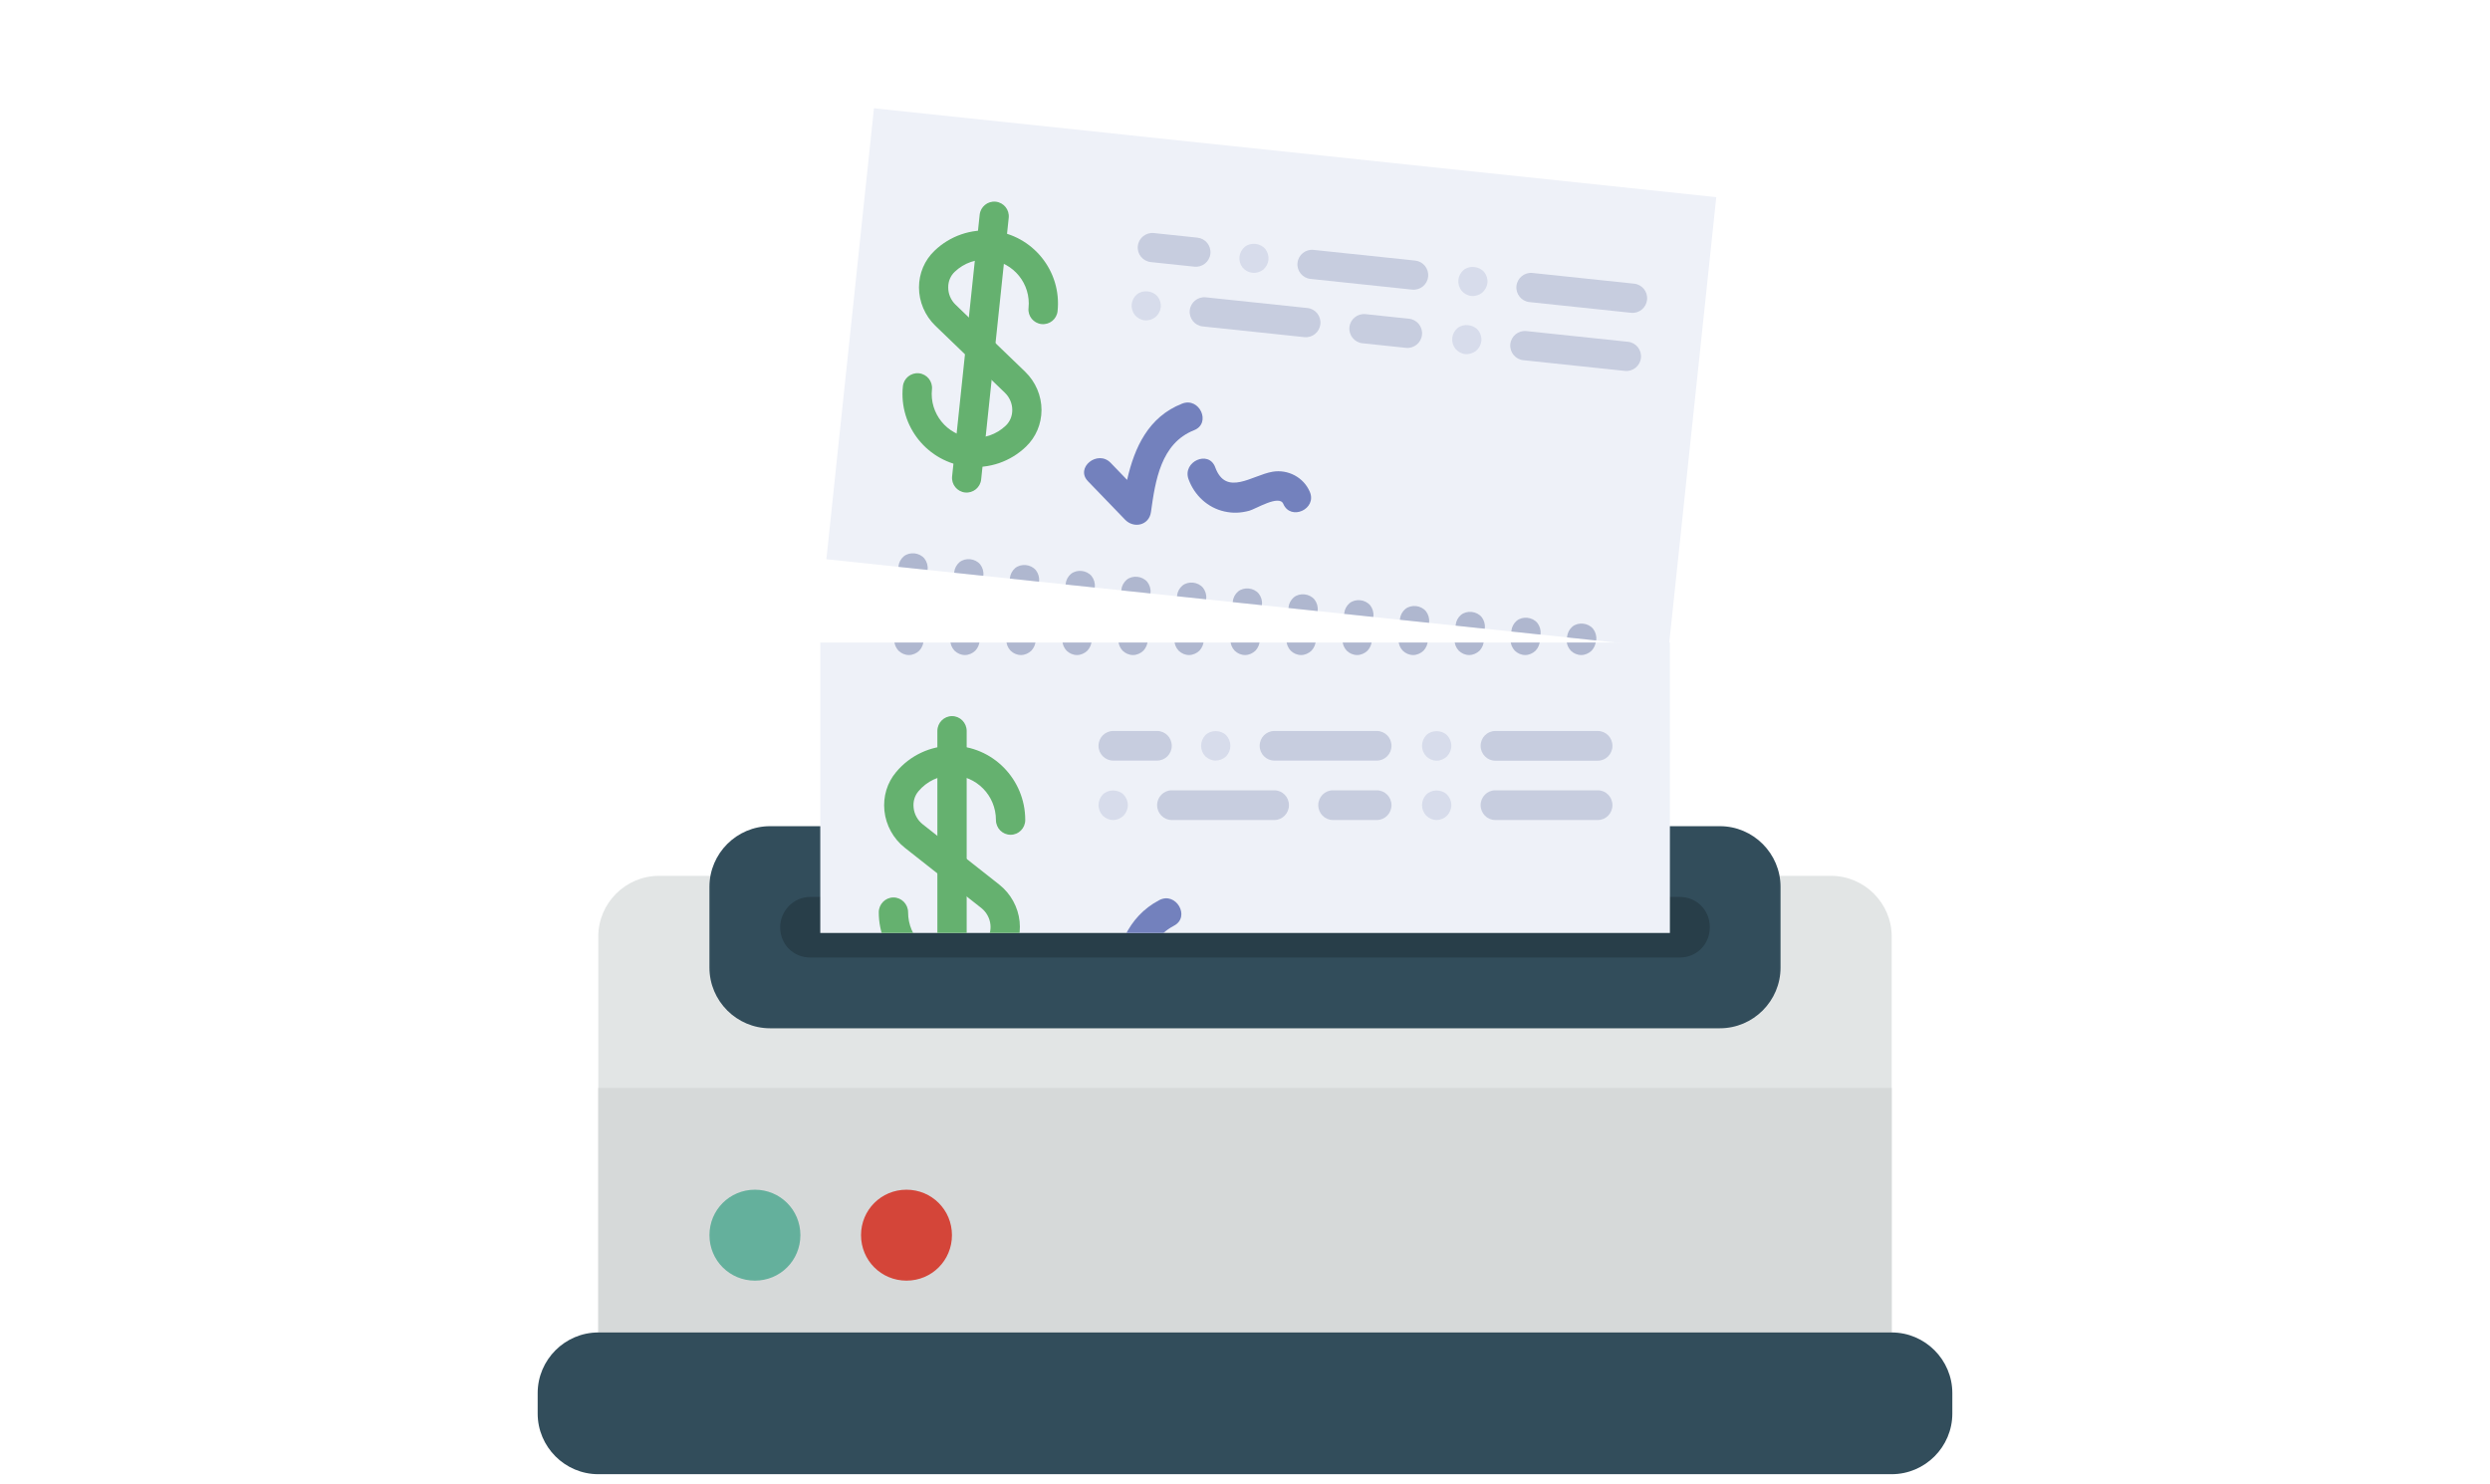 <?xml version="1.0" encoding="utf-8"?>
<!-- Generator: Adobe Illustrator 17.0.0, SVG Export Plug-In . SVG Version: 6.00 Build 0)  -->
<!DOCTYPE svg PUBLIC "-//W3C//DTD SVG 1.1//EN" "http://www.w3.org/Graphics/SVG/1.1/DTD/svg11.dtd">
<svg version="1.1" id="Capa_1" xmlns="http://www.w3.org/2000/svg" xmlns:xlink="http://www.w3.org/1999/xlink" x="0px" y="0px"
	 width="352px" height="209.81px" viewBox="0 0 352 209.81" enable-background="new 0 0 352 209.81" xml:space="preserve">
<g>
	<path fill="#E2E5E5" d="M258.848,123.819c4.714,0,8.572,3.858,8.572,8.572v57.182c0,4.714-3.858,8.572-8.572,8.572H93.149
		c-4.714,0-8.572-3.858-8.572-8.572v-57.182c0-4.714,3.858-8.572,8.572-8.572C93.149,123.819,258.848,123.819,258.848,123.819z"/>
	<path fill="#D6D9D9" d="M84.578,189.573c0,4.714,3.858,8.572,8.572,8.572h165.699c4.714,0,8.572-3.858,8.572-8.572v-35.777H84.578
		V189.573z"/>
	<path fill="#324D5B" d="M108.861,116.797h134.273c4.714,0,8.572,3.858,8.572,8.572v11.426c0,4.714-3.858,8.572-8.572,8.572H108.861
		c-4.714,0-8.57-3.858-8.57-8.572v-11.426C100.292,120.653,104.147,116.797,108.861,116.797L108.861,116.797z"/>
	<path fill="#283E49" d="M114.576,126.795h122.845c2.428,0,4.286,1.858,4.286,4.286c0,2.428-1.858,4.286-4.286,4.286H114.576
		c-2.43,0-4.286-1.858-4.286-4.286C110.291,128.795,112.147,126.795,114.576,126.795L114.576,126.795z"/>
	<path fill="#64B09C" d="M106.719,168.188c3.572,0,6.428,2.856,6.428,6.426c0,3.572-2.856,6.428-6.428,6.428
		c-3.57,0-6.426-2.856-6.426-6.428C100.292,171.046,103.148,168.188,106.719,168.188L106.719,168.188z"/>
	<path fill="#D44539" d="M128.146,168.188c3.572,0,6.428,2.856,6.428,6.426c0,3.572-2.856,6.428-6.428,6.428
		c-3.57,0-6.426-2.856-6.426-6.428C121.719,171.046,124.575,168.188,128.146,168.188L128.146,168.188z"/>
	<path fill="#324D5B" d="M267.42,188.369c4.714,0,8.572,3.858,8.572,8.572v2.893c0,4.714-3.858,8.572-8.572,8.572H84.578
		c-4.714,0-8.57-3.858-8.57-8.572v-2.893c0-4.714,3.856-8.572,8.57-8.572H267.42z"/>
	<g>
		<g>
			<defs>
				<rect id="SVGID_1_" x="115.814" y="90.832" width="120.373" height="41.057"/>
			</defs>
			<clipPath id="SVGID_2_">
				<use xlink:href="#SVGID_1_"  overflow="visible"/>
			</clipPath>
			<g clip-path="url(#SVGID_2_)">
				<rect x="115.959" y="89.683" fill="#EEF1F8" width="120.107" height="65.032"/>
				<path fill="#C7CDDF" d="M194.639,115.925h-6.21c-1.141,0-2.073-0.944-2.073-2.1c0-1.159,0.932-2.1,2.073-2.1h6.21
					c1.141,0,2.071,0.942,2.071,2.1C196.711,114.981,195.781,115.925,194.639,115.925"/>
				<path fill="#C7CDDF" d="M163.576,107.523h-6.21c-1.141,0-2.073-0.931-2.073-2.087c0-1.169,0.932-2.1,2.073-2.1h6.21
					c1.141,0,2.071,0.931,2.071,2.1C165.647,106.593,164.718,107.523,163.576,107.523"/>
				<path fill="#C7CDDF" d="M194.639,107.523h-14.491c-1.144,0-2.073-0.931-2.073-2.087c0-1.169,0.929-2.1,2.073-2.1h14.491
					c1.141,0,2.071,0.931,2.071,2.1C196.711,106.593,195.781,107.523,194.639,107.523"/>
				<path fill="#D7DCEB" d="M171.857,107.523c-0.557,0-1.071-0.226-1.468-0.603c-0.373-0.398-0.595-0.942-0.595-1.484
					c0-0.553,0.222-1.096,0.595-1.498c0.769-0.779,2.154-0.779,2.943,0c0.375,0.401,0.598,0.944,0.598,1.498
					c0,0.543-0.223,1.085-0.598,1.484C172.939,107.298,172.393,107.523,171.857,107.523"/>
				<path fill="#C7CDDF" d="M180.149,115.925h-14.502c-1.141,0-2.071-0.944-2.071-2.1c0-1.159,0.929-2.1,2.071-2.1h14.502
					c1.141,0,2.063,0.942,2.063,2.1C182.212,114.981,181.29,115.925,180.149,115.925"/>
				<path fill="#D7DCEB" d="M157.367,115.925c-0.567,0-1.082-0.236-1.475-0.616c-0.375-0.398-0.598-0.942-0.598-1.485
					c0-0.574,0.223-1.096,0.598-1.498c0.769-0.768,2.154-0.768,2.94,0c0.375,0.401,0.608,0.923,0.608,1.498
					c0,0.543-0.233,1.085-0.608,1.485C158.438,115.689,157.902,115.925,157.367,115.925"/>
				<path fill="#C7CDDF" d="M225.881,115.925h-14.502c-1.141,0-2.071-0.944-2.071-2.1c0-1.159,0.929-2.1,2.071-2.1h14.502
					c1.141,0,2.063,0.942,2.063,2.1C227.944,114.981,227.022,115.925,225.881,115.925"/>
				<path fill="#D7DCEB" d="M203.098,115.925c-0.567,0-1.082-0.236-1.475-0.616c-0.375-0.398-0.598-0.942-0.598-1.485
					c0-0.574,0.223-1.096,0.598-1.498c0.769-0.768,2.154-0.768,2.94,0c0.375,0.401,0.608,0.923,0.608,1.498
					c0,0.543-0.233,1.085-0.608,1.485C204.17,115.689,203.634,115.925,203.098,115.925"/>
				<path fill="#C7CDDF" d="M225.881,107.539h-14.502c-1.141,0-2.071-0.944-2.071-2.1c0-1.159,0.929-2.1,2.071-2.1h14.502
					c1.141,0,2.063,0.942,2.063,2.1C227.944,106.596,227.022,107.539,225.881,107.539"/>
				<path fill="#D7DCEB" d="M203.098,107.539c-0.567,0-1.082-0.236-1.475-0.616c-0.375-0.398-0.598-0.942-0.598-1.485
					c0-0.574,0.223-1.096,0.598-1.498c0.769-0.768,2.154-0.768,2.94,0c0.375,0.401,0.608,0.923,0.608,1.498
					c0,0.543-0.233,1.085-0.608,1.485C204.17,107.304,203.634,107.539,203.098,107.539"/>
				<path fill="#65B16F" d="M134.583,139.461c-5.714,0-10.355-4.701-10.355-10.488c0-1.156,0.932-2.1,2.073-2.1
					c1.144,0,2.073,0.944,2.073,2.1c0,3.472,2.78,6.29,6.207,6.29c1.83,0,3.56-0.81,4.742-2.224
					c0.536-0.635,0.779-1.466,0.689-2.326c-0.09-0.92-0.567-1.773-1.284-2.344l-10.831-8.532c-1.608-1.272-2.658-3.175-2.871-5.224
					c-0.202-2.008,0.384-3.955,1.649-5.459c1.97-2.368,4.854-3.718,7.905-3.718c5.714,0,10.355,4.701,10.355,10.488
					c0,1.156-0.929,2.087-2.071,2.087c-1.144,0-2.073-0.931-2.073-2.087c0-3.474-2.78-6.301-6.21-6.301
					c-1.83,0-3.559,0.821-4.742,2.234c-0.536,0.635-0.779,1.453-0.686,2.315c0.09,0.92,0.554,1.78,1.284,2.354l10.828,8.532
					c1.608,1.269,2.661,3.165,2.873,5.212c0.202,2.008-0.385,3.955-1.649,5.47C140.519,138.108,137.638,139.461,134.583,139.461"/>
				<path fill="#65B16F" d="M134.583,143.19c-1.141,0-2.071-0.942-2.071-2.1v-37.754c0-1.159,0.929-2.1,2.071-2.1
					c1.144,0,2.073,0.942,2.073,2.1v37.754C136.657,142.249,135.728,143.19,134.583,143.19"/>
				<path fill="#7381BD" d="M163.879,127.252c-4.541,2.386-6.068,6.954-6.624,11.708c-0.859-0.729-1.709-1.456-2.568-2.182
					c-2.032-1.731-4.986,1.227-2.933,2.961c1.942,1.647,3.872,3.286,5.814,4.935c1.367,1.159,3.468,0.44,3.531-1.485
					c0.15-4.547,0.372-9.946,4.862-12.322C168.336,129.618,166.245,126.002,163.879,127.252"/>
				<path fill="#7381BD" d="M183.211,137.914c-1.071-1.956-3.397-2.919-5.56-2.305c-2.832,0.81-6.179,4.282-8.149,0.226
					c-1.183-2.425-4.763-0.296-3.58,2.121c1.061,2.182,3.104,3.768,5.532,4.046c1.253,0.145,2.304-0.021,3.487-0.472
					c0.849-0.317,3.983-2.796,4.704-1.505C180.938,142.39,184.516,140.271,183.211,137.914"/>
			</g>
		</g>
		<g>
			<defs>
				<rect id="SVGID_3_" x="115.814" y="90.832" width="120.373" height="41.057"/>
			</defs>
			<clipPath id="SVGID_4_">
				<use xlink:href="#SVGID_3_"  overflow="visible"/>
			</clipPath>
			<g clip-path="url(#SVGID_4_)">
				<path fill="#AFB7CF" d="M223.533,92.602c-0.567,0-1.082-0.236-1.475-0.615c-0.375-0.398-0.598-0.94-0.598-1.482
					c0-0.573,0.223-1.095,0.598-1.495c0.769-0.767,2.154-0.767,2.94,0c0.375,0.4,0.608,0.922,0.608,1.495
					c0,0.542-0.233,1.084-0.608,1.482C224.605,92.367,224.069,92.602,223.533,92.602"/>
				<path fill="#AFB7CF" d="M215.613,92.602c-0.567,0-1.082-0.236-1.475-0.615c-0.375-0.398-0.598-0.94-0.598-1.482
					c0-0.573,0.223-1.095,0.598-1.495c0.769-0.767,2.154-0.767,2.94,0c0.375,0.4,0.608,0.922,0.608,1.495
					c0,0.542-0.233,1.084-0.608,1.482C216.685,92.367,216.149,92.602,215.613,92.602"/>
				<path fill="#AFB7CF" d="M207.693,92.602c-0.567,0-1.082-0.236-1.475-0.615c-0.375-0.398-0.598-0.94-0.598-1.482
					c0-0.573,0.223-1.095,0.598-1.495c0.769-0.767,2.154-0.767,2.94,0c0.375,0.4,0.608,0.922,0.608,1.495
					c0,0.542-0.233,1.084-0.608,1.482C208.765,92.367,208.229,92.602,207.693,92.602"/>
				<path fill="#AFB7CF" d="M199.773,92.602c-0.567,0-1.082-0.236-1.475-0.615c-0.375-0.398-0.598-0.94-0.598-1.482
					c0-0.573,0.223-1.095,0.598-1.495c0.769-0.767,2.154-0.767,2.94,0c0.375,0.4,0.608,0.922,0.608,1.495
					c0,0.542-0.233,1.084-0.608,1.482C200.844,92.367,200.309,92.602,199.773,92.602"/>
				<path fill="#AFB7CF" d="M191.853,92.602c-0.567,0-1.082-0.236-1.475-0.615c-0.375-0.398-0.598-0.94-0.598-1.482
					c0-0.573,0.223-1.095,0.598-1.495c0.769-0.767,2.154-0.767,2.94,0c0.375,0.4,0.608,0.922,0.608,1.495
					c0,0.542-0.233,1.084-0.608,1.482C192.924,92.367,192.388,92.602,191.853,92.602"/>
				<path fill="#AFB7CF" d="M183.932,92.602c-0.567,0-1.082-0.236-1.475-0.615c-0.375-0.398-0.598-0.94-0.598-1.482
					c0-0.573,0.223-1.095,0.598-1.495c0.769-0.767,2.154-0.767,2.94,0c0.375,0.4,0.608,0.922,0.608,1.495
					c0,0.542-0.233,1.084-0.608,1.482C185.004,92.367,184.468,92.602,183.932,92.602"/>
				<path fill="#AFB7CF" d="M176.012,92.602c-0.567,0-1.082-0.236-1.475-0.615c-0.375-0.398-0.598-0.94-0.598-1.482
					c0-0.573,0.223-1.095,0.598-1.495c0.769-0.767,2.154-0.767,2.94,0c0.375,0.4,0.608,0.922,0.608,1.495
					c0,0.542-0.233,1.084-0.608,1.482C177.083,92.367,176.548,92.602,176.012,92.602"/>
				<path fill="#AFB7CF" d="M168.092,92.602c-0.567,0-1.082-0.236-1.475-0.615c-0.375-0.398-0.598-0.94-0.598-1.482
					c0-0.573,0.223-1.095,0.598-1.495c0.769-0.767,2.154-0.767,2.94,0c0.375,0.4,0.608,0.922,0.608,1.495
					c0,0.542-0.233,1.084-0.608,1.482C169.163,92.367,168.627,92.602,168.092,92.602"/>
				<path fill="#AFB7CF" d="M160.171,92.602c-0.567,0-1.082-0.236-1.475-0.615c-0.375-0.398-0.598-0.94-0.598-1.482
					c0-0.573,0.223-1.095,0.598-1.495c0.769-0.767,2.154-0.767,2.94,0c0.375,0.4,0.608,0.922,0.608,1.495
					c0,0.542-0.233,1.084-0.608,1.482C161.244,92.367,160.707,92.602,160.171,92.602"/>
				<path fill="#AFB7CF" d="M152.251,92.602c-0.567,0-1.082-0.236-1.475-0.615c-0.375-0.398-0.598-0.94-0.598-1.482
					c0-0.573,0.223-1.095,0.598-1.495c0.769-0.767,2.154-0.767,2.94,0c0.375,0.4,0.608,0.922,0.608,1.495
					c0,0.542-0.233,1.084-0.608,1.482C153.323,92.367,152.787,92.602,152.251,92.602"/>
				<path fill="#AFB7CF" d="M144.331,92.602c-0.567,0-1.082-0.236-1.475-0.615c-0.375-0.398-0.598-0.94-0.598-1.482
					c0-0.573,0.223-1.095,0.598-1.495c0.769-0.767,2.154-0.767,2.94,0c0.375,0.4,0.608,0.922,0.608,1.495
					c0,0.542-0.233,1.084-0.608,1.482C145.403,92.367,144.866,92.602,144.331,92.602"/>
				<path fill="#AFB7CF" d="M136.41,92.602c-0.567,0-1.082-0.236-1.475-0.615c-0.375-0.398-0.598-0.94-0.598-1.482
					c0-0.573,0.223-1.095,0.598-1.495c0.769-0.767,2.154-0.767,2.94,0c0.375,0.4,0.608,0.922,0.608,1.495
					c0,0.542-0.233,1.084-0.608,1.482C137.483,92.367,136.946,92.602,136.41,92.602"/>
				<path fill="#AFB7CF" d="M128.49,92.602c-0.567,0-1.082-0.236-1.475-0.615c-0.375-0.398-0.598-0.94-0.598-1.482
					c0-0.573,0.223-1.095,0.598-1.495c0.769-0.767,2.154-0.767,2.94,0c0.375,0.4,0.608,0.922,0.608,1.495
					c0,0.542-0.233,1.084-0.608,1.482C129.562,92.367,129.027,92.602,128.49,92.602"/>
			</g>
		</g>
	</g>
	<g>
		<g>
			<defs>
				
					<rect id="SVGID_5_" x="119.811" y="21.348" transform="matrix(0.995 0.105 -0.105 0.995 6.577 -18.516)" width="119.673" height="64.073"/>
			</defs>
			<clipPath id="SVGID_6_">
				<use xlink:href="#SVGID_5_"  overflow="visible"/>
			</clipPath>
			<g clip-path="url(#SVGID_6_)">
				
					<rect x="119.811" y="21.348" transform="matrix(0.995 0.105 -0.105 0.995 6.577 -18.516)" fill="#EEF1F8" width="119.673" height="64.073"/>
				<path fill="#C7CDDF" d="M198.755,49.175l-6.154-0.649c-1.131-0.119-1.958-1.141-1.838-2.274c0.119-1.136,1.14-1.96,2.271-1.842
					l6.154,0.649c1.131,0.119,1.955,1.138,1.835,2.274C200.905,48.465,199.887,49.293,198.755,49.175"/>
				<path fill="#C7CDDF" d="M168.841,37.7l-6.154-0.649c-1.131-0.119-1.959-1.128-1.839-2.262c0.12-1.146,1.14-1.96,2.271-1.842
					l6.154,0.649c1.131,0.119,1.956,1.128,1.835,2.274C170.989,37.004,169.972,37.819,168.841,37.7"/>
				<path fill="#C7CDDF" d="M199.622,40.943l-14.36-1.513c-1.134-0.119-1.959-1.128-1.839-2.262c0.12-1.146,1.137-1.961,2.271-1.842
					l14.36,1.513c1.131,0.119,1.956,1.128,1.835,2.274C201.77,40.246,200.754,41.061,199.622,40.943"/>
				<path fill="#D7DCEB" d="M177.047,38.565c-0.551-0.058-1.039-0.333-1.392-0.744c-0.328-0.429-0.493-0.984-0.437-1.516
					c0.057-0.542,0.334-1.051,0.745-1.405c0.842-0.683,2.214-0.538,2.916,0.307c0.33,0.432,0.495,0.987,0.438,1.529
					c-0.056,0.532-0.333,1.04-0.746,1.392C178.142,38.457,177.578,38.621,177.047,38.565"/>
				<path fill="#C7CDDF" d="M184.396,47.662l-14.37-1.514c-1.131-0.119-1.955-1.141-1.835-2.274
					c0.119-1.136,1.137-1.961,2.268-1.842l14.37,1.514c1.131,0.119,1.947,1.137,1.828,2.273
					C186.538,46.952,185.527,47.781,184.396,47.662"/>
				<path fill="#D7DCEB" d="M161.82,45.284c-0.562-0.059-1.048-0.344-1.399-0.758c-0.331-0.43-0.495-0.984-0.439-1.516
					c0.06-0.563,0.334-1.051,0.747-1.404c0.841-0.673,2.213-0.528,2.914,0.307c0.33,0.432,0.508,0.968,0.448,1.53
					c-0.056,0.532-0.342,1.039-0.756,1.39C162.906,45.165,162.351,45.34,161.82,45.284"/>
				<path fill="#C7CDDF" d="M229.712,52.435l-14.37-1.514c-1.131-0.119-1.955-1.141-1.835-2.274
					c0.119-1.136,1.137-1.961,2.268-1.842l14.37,1.514c1.131,0.119,1.947,1.137,1.828,2.273
					C231.855,51.726,230.844,52.554,229.712,52.435"/>
				<path fill="#D7DCEB" d="M207.137,50.057c-0.562-0.059-1.048-0.344-1.399-0.758c-0.331-0.43-0.495-0.984-0.439-1.516
					c0.06-0.563,0.334-1.051,0.747-1.404c0.841-0.673,2.213-0.528,2.914,0.307c0.33,0.432,0.508,0.968,0.448,1.53
					c-0.056,0.532-0.342,1.039-0.756,1.39C208.223,49.938,207.668,50.113,207.137,50.057"/>
				<path fill="#C7CDDF" d="M230.578,44.219l-14.37-1.514c-1.131-0.119-1.955-1.141-1.835-2.274
					c0.119-1.136,1.137-1.961,2.268-1.842l14.37,1.514c1.131,0.119,1.947,1.137,1.828,2.273
					C232.72,43.509,231.709,44.338,230.578,44.219"/>
				<path fill="#D7DCEB" d="M208.002,41.841c-0.562-0.059-1.048-0.344-1.399-0.758c-0.331-0.43-0.495-0.984-0.439-1.516
					c0.06-0.563,0.334-1.051,0.747-1.404c0.841-0.673,2.213-0.528,2.914,0.307c0.33,0.432,0.508,0.968,0.448,1.53
					c-0.056,0.532-0.342,1.039-0.756,1.39C209.088,41.722,208.533,41.897,208.002,41.841"/>
				<path fill="#65B16F" d="M136.815,65.969c-5.661-0.596-9.775-5.687-9.178-11.358c0.119-1.133,1.14-1.96,2.271-1.841
					c1.134,0.119,1.957,1.141,1.838,2.274c-0.358,3.402,2.106,6.454,5.502,6.812c1.814,0.191,3.611-0.423,4.929-1.683
					c0.596-0.565,0.924-1.355,0.922-2.207c0.005-0.912-0.379-1.796-1.03-2.431l-9.851-9.493c-1.461-1.414-2.307-3.389-2.306-5.418
					c0.007-1.989,0.788-3.834,2.198-5.177c2.197-2.114,5.194-3.137,8.217-2.818c5.661,0.596,9.775,5.687,9.178,11.358
					c-0.119,1.133-1.137,1.948-2.267,1.829c-1.134-0.119-1.959-1.128-1.839-2.262c0.358-3.404-2.105-6.464-5.504-6.822
					c-1.814-0.191-3.612,0.433-4.93,1.694c-0.596,0.565-0.922,1.342-0.918,2.197c-0.006,0.912,0.365,1.803,1.029,2.441l9.849,9.491
					c1.462,1.411,2.31,3.379,2.309,5.407c-0.007,1.989-0.79,3.834-2.198,5.187C142.837,65.262,139.843,66.287,136.815,65.969"/>
				<path fill="#65B16F" d="M136.431,69.622c-1.131-0.119-1.955-1.138-1.835-2.274l3.896-36.993
					c0.119-1.136,1.137-1.961,2.268-1.842c1.134,0.119,1.958,1.138,1.838,2.274l-3.896,36.993
					C138.583,68.916,137.565,69.741,136.431,69.622"/>
				<path fill="#7381BD" d="M167.106,57.063c-4.746,1.864-6.731,6.18-7.772,10.78c-0.776-0.804-1.542-1.604-2.32-2.406
					c-1.835-1.908-5.067,0.682-3.212,2.595c1.754,1.816,3.498,3.623,5.252,5.442c1.235,1.278,3.392,0.793,3.652-1.086
					c0.618-4.44,1.396-9.706,6.089-11.566C171.278,59.846,169.579,56.084,167.106,57.063"/>
				<path fill="#7381BD" d="M185.161,69.528c-0.86-2.029-3.064-3.214-5.272-2.839c-2.89,0.498-6.565,3.551-8.099-0.63
					c-0.922-2.5-4.689-0.788-3.766,1.705c0.827,2.249,2.686,4.016,5.064,4.542c1.227,0.272,2.285,0.22,3.504-0.099
					c0.874-0.222,4.236-2.323,4.816-0.984C182.447,73.676,186.21,71.973,185.161,69.528"/>
			</g>
		</g>
		<g>
			<defs>
				
					<rect id="SVGID_7_" x="119.811" y="21.348" transform="matrix(0.995 0.105 -0.105 0.995 6.577 -18.516)" width="119.673" height="64.073"/>
			</defs>
			<clipPath id="SVGID_8_">
				<use xlink:href="#SVGID_7_"  overflow="visible"/>
			</clipPath>
			<g clip-path="url(#SVGID_8_)">
				<path fill="#AFB7CF" d="M223.375,92.311c-0.564-0.06-1.052-0.347-1.403-0.766c-0.332-0.435-0.496-0.998-0.439-1.536
					c0.06-0.57,0.336-1.066,0.751-1.424c0.844-0.683,2.222-0.537,2.924,0.307c0.331,0.438,0.509,0.98,0.449,1.551
					c-0.057,0.539-0.345,1.053-0.76,1.41C224.466,92.189,223.908,92.367,223.375,92.311"/>
				<path fill="#AFB7CF" d="M215.499,91.483c-0.564-0.06-1.052-0.347-1.403-0.766c-0.332-0.435-0.496-0.998-0.439-1.536
					c0.06-0.57,0.336-1.066,0.751-1.424c0.844-0.683,2.222-0.537,2.924,0.307c0.331,0.438,0.509,0.98,0.449,1.551
					c-0.057,0.539-0.345,1.053-0.76,1.41C216.589,91.36,216.032,91.539,215.499,91.483"/>
				<path fill="#AFB7CF" d="M207.622,90.655c-0.564-0.06-1.052-0.347-1.403-0.766c-0.332-0.435-0.496-0.998-0.439-1.536
					c0.06-0.57,0.336-1.066,0.751-1.424c0.844-0.683,2.222-0.537,2.924,0.307c0.331,0.438,0.509,0.98,0.449,1.551
					c-0.057,0.539-0.345,1.053-0.76,1.41C208.712,90.532,208.154,90.711,207.622,90.655"/>
				<path fill="#AFB7CF" d="M199.745,89.827c-0.564-0.059-1.052-0.347-1.403-0.766c-0.332-0.435-0.496-0.998-0.439-1.536
					c0.06-0.57,0.336-1.066,0.751-1.424c0.844-0.683,2.222-0.537,2.924,0.307c0.331,0.438,0.509,0.98,0.449,1.551
					c-0.057,0.539-0.345,1.053-0.76,1.41C200.836,89.705,200.278,89.883,199.745,89.827"/>
				<path fill="#AFB7CF" d="M191.869,88.999c-0.564-0.059-1.052-0.347-1.403-0.766c-0.332-0.435-0.496-0.998-0.439-1.536
					c0.06-0.57,0.336-1.066,0.751-1.424c0.844-0.683,2.222-0.537,2.924,0.307c0.331,0.438,0.509,0.98,0.449,1.551
					c-0.057,0.539-0.345,1.053-0.76,1.41C192.959,88.877,192.401,89.055,191.869,88.999"/>
				<path fill="#AFB7CF" d="M183.991,88.171c-0.564-0.06-1.052-0.347-1.403-0.766c-0.332-0.435-0.496-0.998-0.439-1.536
					c0.06-0.57,0.336-1.066,0.751-1.424c0.844-0.683,2.222-0.537,2.924,0.307c0.331,0.438,0.509,0.98,0.449,1.551
					c-0.057,0.539-0.345,1.053-0.76,1.41C185.082,88.049,184.524,88.227,183.991,88.171"/>
				<path fill="#AFB7CF" d="M176.115,87.343c-0.564-0.06-1.052-0.347-1.403-0.766c-0.332-0.435-0.496-0.998-0.439-1.536
					c0.06-0.57,0.336-1.066,0.751-1.424c0.844-0.683,2.222-0.537,2.924,0.307c0.331,0.438,0.509,0.98,0.449,1.551
					c-0.057,0.539-0.345,1.053-0.76,1.41C177.205,87.221,176.648,87.399,176.115,87.343"/>
				<path fill="#AFB7CF" d="M168.237,86.515c-0.564-0.06-1.052-0.347-1.403-0.766c-0.332-0.435-0.496-0.998-0.439-1.536
					c0.06-0.57,0.336-1.066,0.751-1.424c0.844-0.683,2.222-0.537,2.924,0.307c0.331,0.438,0.509,0.98,0.449,1.551
					c-0.057,0.539-0.345,1.053-0.76,1.41C169.328,86.393,168.77,86.571,168.237,86.515"/>
				<path fill="#AFB7CF" d="M160.361,85.688c-0.564-0.059-1.052-0.347-1.403-0.766c-0.332-0.435-0.496-0.998-0.439-1.536
					c0.06-0.57,0.336-1.066,0.751-1.424c0.844-0.683,2.222-0.537,2.924,0.307c0.331,0.438,0.509,0.98,0.449,1.551
					c-0.057,0.539-0.345,1.053-0.76,1.41C161.452,85.565,160.894,85.744,160.361,85.688"/>
				<path fill="#AFB7CF" d="M152.484,84.86c-0.564-0.059-1.052-0.347-1.403-0.766c-0.332-0.435-0.496-0.998-0.439-1.536
					c0.06-0.57,0.336-1.066,0.751-1.424c0.844-0.683,2.222-0.537,2.924,0.307c0.331,0.438,0.509,0.98,0.449,1.551
					c-0.057,0.539-0.345,1.053-0.76,1.41C153.574,84.738,153.017,84.916,152.484,84.86"/>
				<path fill="#AFB7CF" d="M144.607,84.031c-0.564-0.06-1.052-0.347-1.403-0.766c-0.332-0.435-0.496-0.998-0.439-1.536
					c0.06-0.57,0.336-1.066,0.751-1.424c0.844-0.683,2.222-0.537,2.924,0.307c0.331,0.438,0.509,0.98,0.449,1.551
					c-0.057,0.539-0.345,1.053-0.76,1.41C145.698,83.909,145.14,84.087,144.607,84.031"/>
				<path fill="#AFB7CF" d="M136.731,83.204c-0.564-0.06-1.052-0.347-1.403-0.766c-0.332-0.435-0.496-0.998-0.439-1.536
					c0.06-0.57,0.336-1.066,0.751-1.424c0.844-0.683,2.222-0.537,2.924,0.307c0.331,0.438,0.509,0.98,0.449,1.551
					c-0.057,0.539-0.345,1.053-0.76,1.41C137.82,83.081,137.263,83.26,136.731,83.204"/>
				<path fill="#AFB7CF" d="M128.853,82.376c-0.564-0.06-1.052-0.347-1.403-0.766c-0.332-0.435-0.496-0.998-0.44-1.536
					c0.06-0.57,0.336-1.066,0.751-1.424c0.844-0.683,2.222-0.537,2.924,0.307c0.331,0.438,0.509,0.98,0.449,1.551
					c-0.057,0.539-0.345,1.053-0.76,1.41C129.944,82.254,129.386,82.432,128.853,82.376"/>
			</g>
		</g>
	</g>
</g>
</svg>
